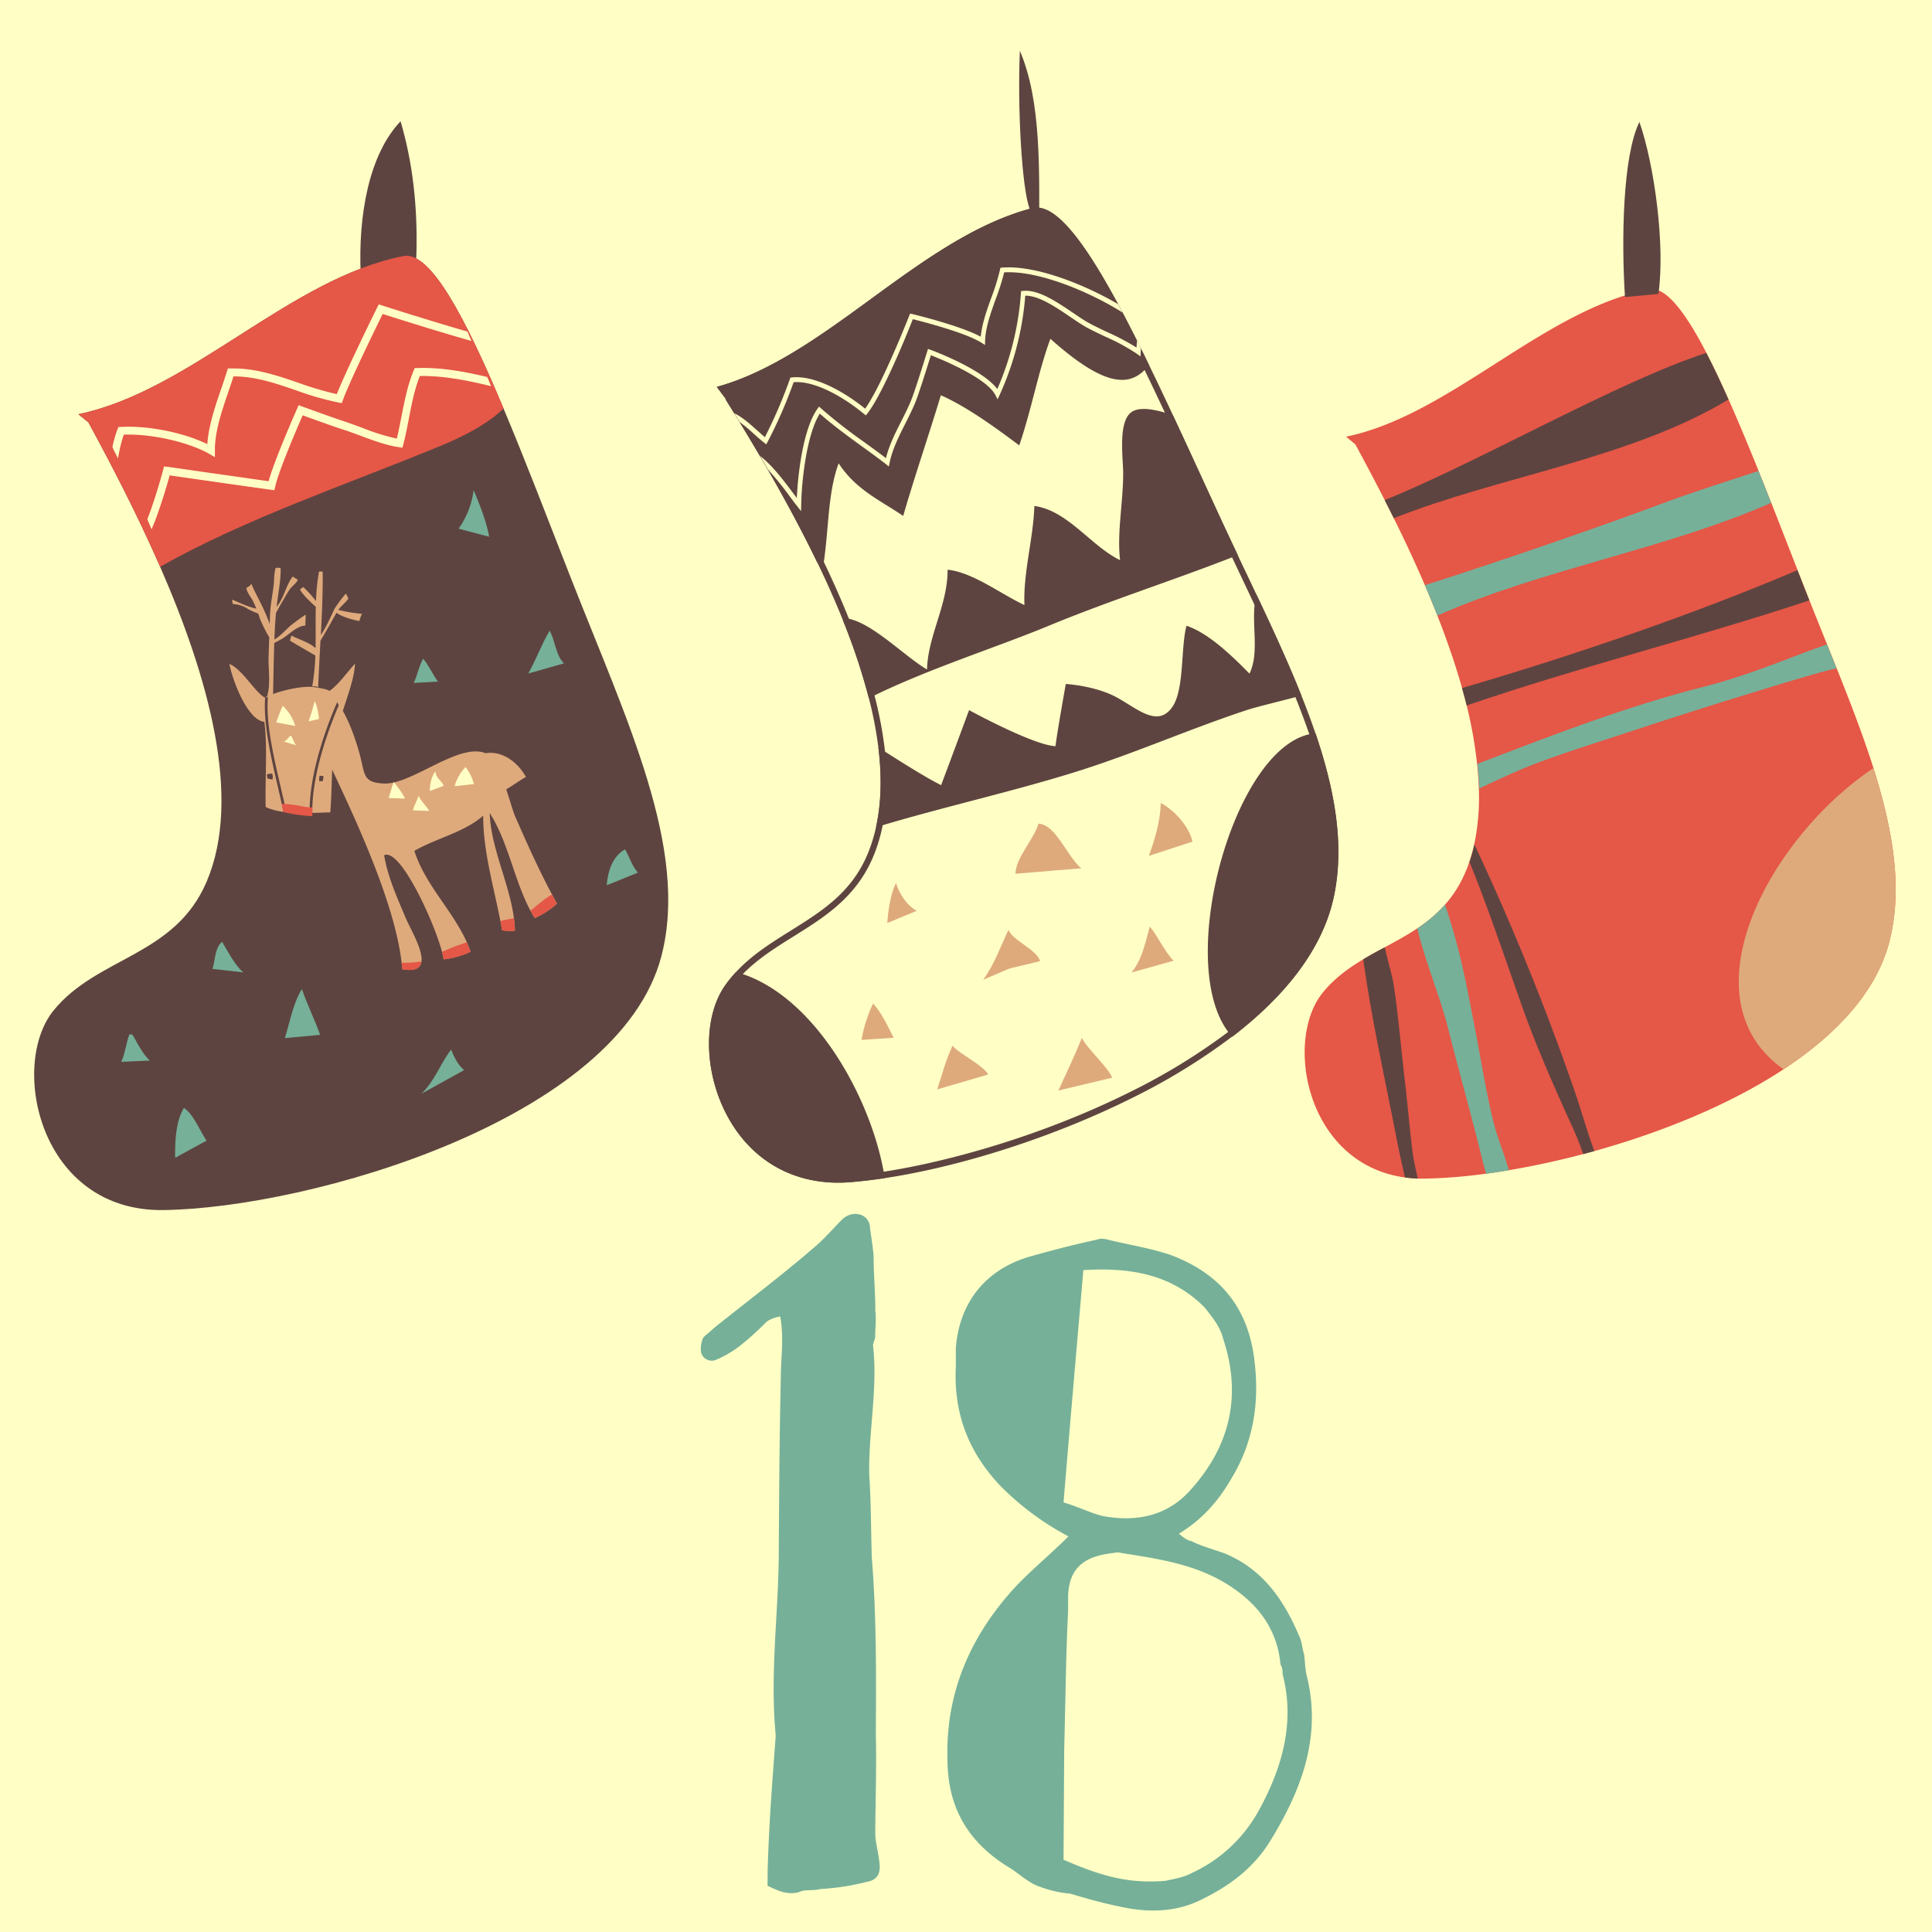 <svg xmlns="http://www.w3.org/2000/svg" viewBox="0 0 832.5 832.5"><defs><style>.cls-1{fill:#ffffc5;}.cls-2{fill:#e55747;}.cls-3{fill:#5e4440;}.cls-4{fill:#deaa7c;}.cls-5{fill:#76b099;}</style></defs><g id="Layer_2" data-name="Layer 2"><g id="Layer_1-2" data-name="Layer 1"><rect class="cls-1" width="832.5" height="832.5"/><path class="cls-2" d="M814.1,405.89c-5.62,21.59-22.87,39.94-45.56,54.87C744.94,476.28,715.46,488.09,687,496l-4.83,1.31h0c-11,2.9-21.8,5.22-32,6.93-3.35.57-6.64,1.07-9.84,1.5a222.11,222.11,0,0,1-26.21,2.12c-1.09,0-2.16,0-3.22,0a54.73,54.73,0,0,1-5.56-.49c-42.44-5.89-52.12-58.88-35.43-79.56,5-6.17,11.06-10.58,17.49-14.43,3-1.81,6.13-3.49,9.24-5.17,4.75-2.57,9.52-5.14,14-8.13a61,61,0,0,0,12-10.25,50.26,50.26,0,0,0,8.7-13.78q1-2.25,1.76-4.6a70.83,70.83,0,0,0,2.12-7.53,96.88,96.88,0,0,0,2-24.21c-.11-3.47-.37-7-.76-10.58h0A187.9,187.9,0,0,0,632,304q-.93-3.75-2-7.52c-2.93-10.4-6.58-20.89-10.64-31.25q-2.6-6.58-5.38-13.07c-4.27-9.94-8.82-19.64-13.39-28.86-1.31-2.65-2.62-5.27-3.93-7.83-4.35-8.55-8.65-16.61-12.65-24l-4-3.3c45-9.28,85-54.64,130.58-63.52,7-1.37,15.45,9.52,24.69,27.37,3.1,6,6.29,12.74,9.56,20.09,4.2,9.44,8.52,19.84,12.93,30.78q2.71,6.75,5.47,13.75c3.74,9.5,7.53,19.25,11.33,29l3.35,8.55q.87,2.25,1.76,4.47c2.52,6.36,5.06,12.66,7.57,18.88h0q2.1,5.2,4.16,10.36c5.92,14.82,11.47,29.2,15.87,43.07C815.81,358.08,820,383.19,814.1,405.89Z"/><path class="cls-3" d="M700.2,128c-1.56-24.25-1.05-60.68,6.23-75.45,6.54,18.85,11.14,53.37,8.19,74.11Z"/><path class="cls-4" d="M814.1,405.89c-5.62,21.59-22.87,39.94-45.56,54.87C725,430.13,762.63,360.7,807.24,331,815.81,358.08,820,383.19,814.1,405.89Z"/><path class="cls-3" d="M744.8,172.15c-42.27,25.53-99.58,33.31-144.2,51.16-1.31-2.65-2.62-5.27-3.93-7.83,40.6-16.37,100-50.88,138.57-63.42C738.34,158.05,741.53,164.8,744.8,172.15Z"/><path class="cls-5" d="M763.2,216.68c-45.53,20-98.91,28.64-143.83,48.56q-2.6-6.58-5.38-13.07c34.77-11.09,76.43-25.54,102.66-35.36,13.55-5.07,27.45-9.34,41.08-13.88Q760.45,209.68,763.2,216.68Z"/><path class="cls-3" d="M779.64,258.71C730.54,275,680.63,287.3,632,304q-.93-3.75-2-7.52c46.8-13.68,99-31.39,144.52-50.8l3.35,8.55Q778.75,256.49,779.64,258.71Z"/><path class="cls-5" d="M791.37,288c-2.31.52-4.59,1.05-6.78,1.67-10.43,2.9-20.77,6.14-31.14,9.31q-24.09,7.37-47.92,15.25c-13.9,4.62-28,8.93-41.76,14-8.62,3.17-16.95,7.11-25.26,11l-1.13.5c-.11-3.47-.37-7-.76-10.58h0c31.43-12.05,64.54-24.93,97.6-33.23,15.42-3.86,29.87-9.66,44.69-15.25,2.74-1,5.54-2,8.3-3Q789.31,282.8,791.37,288Z"/><path class="cls-3" d="M610.93,507.84a54.73,54.73,0,0,1-5.56-.49c-1.21-5.51-2.49-11-3.5-16.25-4.93-25.62-10.85-51.68-14.44-77.74,3-1.81,6.13-3.49,9.24-5.17,1.5,6.42,3.36,12.67,3.94,16.57,2,13.36,3.09,27,4.69,40.45,1.24,10.37,2.05,20.81,3.38,31.18C609.12,499.84,610,503.77,610.93,507.84Z"/><path class="cls-5" d="M650.2,504.26c-3.35.57-6.64,1.07-9.84,1.5-1.31-4.52-2.38-9.12-3.52-13.59-4.14-16.29-8.69-32.55-12.8-48.89-3.42-13.59-9.81-28.56-13.34-43.22a61,61,0,0,0,12-10.25c1.07,3.46,2.19,6.89,3.21,10.32,4.46,15,7.19,30.4,10.16,45.76,2.52,13.05,4.55,26.24,7.85,39.08C645.34,490.31,648.19,497.33,650.2,504.26Z"/><path class="cls-3" d="M687,496l-4.83,1.31h0c-2.08-6.53-5.17-12.85-7.87-18.84-6.72-14.95-13.18-29.95-18.65-45.42-7.24-20.43-14.28-41.45-22.44-61.64a70.83,70.83,0,0,0,2.12-7.53,1088.11,1088.11,0,0,1,43.15,106.18C681.32,478.24,683.81,487.37,687,496Z"/><path class="cls-3" d="M575,385.33c-4.88,24.63-22.84,45.16-44,61.41a27,27,0,0,1-1.74-2.08c-22.73-30,1.93-121,34.94-128.27a20.22,20.22,0,0,1,2.67-.39C575.15,340.41,579.28,363.67,575,385.33Z"/><path class="cls-3" d="M566.83,316c-1.82-5.38-3.86-10.82-6.06-16.3-5.65-14.17-12.36-28.68-19.34-43.46l-4.13-8.73q-2-4.11-3.95-8.33c-2.28-4.83-4.59-9.73-6.85-14.63q-3.64-7.87-7.26-15.75c-4.73-10.26-9.36-20.31-13.87-30-3.5-7.48-6.93-14.72-10.28-21.61-20.25-41.63-37.64-70.86-50.41-67.51-24.57,6.44-47.27,23-69.21,39-21.27,15.53-43.27,31.6-66.61,38l3.93,5.22-.16.11c13.1,21,27.49,45.33,39.54,70.35h0c4.05,8.38,7.83,16.84,11.2,25.28a268,268,0,0,1,11,33.1A172,172,0,0,1,378.48,322h0c1.51,12.19,1.34,23.78-1,34.42a72.71,72.71,0,0,1-2.51,8.72c-6.71,18.69-20.13,27.06-34.33,35.93-8.19,5.11-16.6,10.36-23.49,17.78a56.63,56.63,0,0,0-4.59,5.62c-9.62,13.52-9.37,37.07.63,56,9.51,18,25.9,28.35,45.65,29.1a64,64,0,0,0,7.3-.15c4.81-.38,9.86-1,15.09-1.76,33.33-5,73.87-18.08,107.51-35a267.32,267.32,0,0,0,42.22-26c21.2-16.25,39.16-36.78,44-61.41C579.28,363.67,575.15,340.41,566.83,316Zm5.57,68.77c-4.73,23.94-22.36,44-43.18,59.89a264.87,264.87,0,0,1-41.62,25.55c-37.12,18.62-77.71,30.18-106.83,34.69-5.37.83-10.34,1.42-14.83,1.77-21.91,1.71-40.3-8.32-50.44-27.53-9.51-18-9.85-40.3-.81-53a52.74,52.74,0,0,1,5.36-6.38c6.48-6.63,14.32-11.53,21.95-16.29,14-8.72,28.41-17.74,35.44-37.33a72.83,72.83,0,0,0,2.92-10.56,104.57,104.57,0,0,0,1-31.72,172.14,172.14,0,0,0-4.55-24.23,271.84,271.84,0,0,0-11-33c-3.28-8.17-6.91-16.35-10.8-24.46h0c-12-25.15-26.42-49.57-39.6-70.71C338,164.32,356.26,146.14,377,131c21.76-15.87,44.24-32.29,68.35-38.61,6.7-1.75,16.94,9.5,30.46,33.43,5.55,9.85,11.36,21.23,17.39,33.62,2.86,5.88,5.76,12,8.72,18.28,4.87,10.37,9.86,21.21,14.94,32.26q3.63,7.88,7.27,15.76c2.24,4.83,4.5,9.65,6.75,14.4q2.05,4.33,4.07,8.59l5.67,12C547,274.21,553,287.46,558.19,300.4c2.16,5.39,4.17,10.72,6,16C572.46,340.59,576.61,363.55,572.4,384.77Z"/><path class="cls-3" d="M443.67,89.94c-3.35-8.82-5.29-42.92-4.21-68.06,9.4,22,8.34,51.65,8.32,81.72Z"/><path class="cls-3" d="M495.09,157.24a22.17,22.17,0,0,1-1.91,2.21c-7.62,7.7-18.93,5.86-40.56-13.46-5.23,14.09-8.2,30.76-13.43,45.93-9.87-7.42-22.76-16.78-33.77-21.6-5.27,17.43-11.14,34.43-16.24,52-9.91-6.78-20.29-11.18-27.8-22.66-4.65,12.42-4.24,27.92-6.4,42.51h0c-.11.76-.23,1.51-.35,2.27l-2.46-2h0c-6.58-13.67-13.86-27.13-21.25-39.95h0c-1.15-2-2.3-4-3.46-5.94Q323,189,318.67,181.85l-2.31-3.76q-1.87-3-3.73-6l.16-.11-3.93-5.22c23.34-6.39,45.34-22.46,66.61-38,21.94-16,44.64-32.58,69.21-39,9.88-2.59,22.52,14.31,37.11,41.37l1.91,3.57q3,5.78,6.2,12.06l1.7,3.42C492.75,152.47,493.92,154.83,495.09,157.24Z"/><path class="cls-3" d="M381.23,507.66c-5.23.79-10.28,1.38-15.09,1.76a64,64,0,0,1-7.3.15c-19.75-.75-36.14-11.08-45.65-29.1-10-18.9-10.25-42.45-.63-56a56.63,56.63,0,0,1,4.59-5.62c1,.27,2,.55,2.9.88,31.09,10.4,54.77,52.49,60.72,85.14C380.94,505.83,381.09,506.75,381.23,507.66Z"/><path class="cls-3" d="M533.35,239.18c-.82.33-1.66.65-2.49,1-26.13,10.19-53.2,18.81-78.53,29.29-23.34,9.66-50.76,18.19-75.55,30.19l-2.39,1.18a268,268,0,0,0-11-33.1c.1-.46.2-.92.28-1.38a13.39,13.39,0,0,1,2.13.28c10.59,2.22,24.2,16.33,33.65,21.84.37-14.53,8.93-27.81,8.88-43,11,1.2,22.8,10.43,33.1,15.24-.58-13.89,3.82-28.53,4.28-42.69,14.34,1.9,24.33,17.21,36.93,23.34-1.41-11.83,1.41-25.46,1.33-37.59,0-6.67-2.54-23.18,4.33-26.66,3-1.52,7.89-1,13.62.67,1.13.33,2.28.7,3.47,1.12,4.51,9.64,9.14,19.69,13.87,30q3.62,7.86,7.26,15.75C528.76,229.45,531.07,234.35,533.35,239.18Z"/><path class="cls-3" d="M560.77,299.7l-2.58.7c-8.44,2.27-16.35,4.06-21.14,5.64-24.73,8.16-48.38,18.7-73.28,26.48-27,8.45-55.81,14.85-83.41,23.06-1,.29-1.93.57-2.88.87,2.34-10.64,2.51-22.23,1-34.42l2.85,1.83c7.71,4.95,18.52,11.7,24.19,14.45,2.28-5.94,12.06-32.32,12.06-32.32s27.36,15,37.22,15.55c.75-6.19,4.45-26.81,4.45-26.81s12.8.69,22.21,5.91c8.75,4.85,17.37,12.91,23.61,4.12,5.38-7.59,3.63-25.72,6.2-35.12,9.57,3.18,19.69,13.07,27.14,20.63,4.11-8.55,1.16-19.83,2.19-29.55a26.44,26.44,0,0,1,.83-4.48C548.41,271,555.12,285.53,560.77,299.7Z"/><path class="cls-1" d="M491.6,150.15c0,.53-.06,1-.08,1.56l-.06,1.88L490,152.52a87,87,0,0,0-13.57-7.39c-2.64-1.24-5.37-2.53-7.95-3.92-2.19-1.18-4.69-2.88-7.34-4.68-6.38-4.32-13.56-9.19-19.36-9.12a126.77,126.77,0,0,1-11.07,42.83l-.85,1.83-.92-1.79c-3.82-7.51-23.27-15.44-27.83-17.21-1.15,3.72-5.06,16.26-6.6,20.08-1.3,3.2-2.9,6.36-4.44,9.43-2.73,5.4-5.56,11-6.75,16.87L383,201l-1.24-1c-3.39-2.63-6.92-5.18-10.34-7.65-6.08-4.42-12.37-9-18.18-14.12-5.47,8.72-7.8,28-8,39.21l-.06,2.82-1.71-2.19c-1-1.25-2-2.63-3.1-4.09a130.46,130.46,0,0,0-9.39-11.58h0c-1.15-2-2.3-4-3.46-5.94,5.43,4.25,10.3,10.76,14.42,16.26l1.41,1.88c.51-11,2.83-30,8.93-38.51l.64-.89.81.73a222.89,222.89,0,0,0,18.86,14.72c3,2.2,6.13,4.45,9.17,6.76,1.39-5.57,4-10.8,6.58-15.86,1.52-3,3.1-6.15,4.36-9.27,1.75-4.32,6.81-20.76,6.87-20.93l.3-1,1,.35c1,.35,22.46,8.35,28.87,16.94a125.12,125.12,0,0,0,10.18-41.34l.06-.87.84-.08c6.6-.67,14.49,4.68,21.46,9.4,2.61,1.77,5.07,3.44,7.17,4.57,2.53,1.37,5.24,2.64,7.86,3.87a99.89,99.89,0,0,1,12.41,6.58q.11-1.5.27-3.09Z"/><path class="cls-1" d="M483.7,134.67c-13.09-8.3-35.64-18.2-51-17.31A103.44,103.44,0,0,1,429,129c-2.14,6-4.34,12.14-4.52,17.87l-.05,1.78-1.46-.93c-6.81-4.37-25.49-9.16-29.63-10.19-2,5.17-12.88,32.12-19.63,40.69l-.62.79-.77-.63c-8.62-7.14-21-14.4-30.34-13.7a198.56,198.56,0,0,1-11.25,25.78l-.57,1-.89-.71c-1.58-1.24-3.1-2.61-4.57-3.92a68.41,68.41,0,0,0-6-5l-2.31-3.76c3.58,1.75,6.63,4.5,9.63,7.19,1.16,1,2.35,2.11,3.57,3.12a207.42,207.42,0,0,0,10.78-25.07l.21-.59.61-.07c9.7-1.09,22.52,6.11,31.6,13.45,7.21-10,18.93-39.88,19.05-40.19l.32-.81.82.2c.9.21,20.78,5,29.64,9.8.5-5.55,2.55-11.28,4.55-16.85a94.67,94.67,0,0,0,3.75-12.11l.15-.75.74-.07c14.75-1.19,36.19,7.63,50,15.76Z"/><path class="cls-4" d="M371.24,448.09l13.86-.92c-2.63-5.09-5.15-10.69-8.89-14.74A59.46,59.46,0,0,0,371.24,448.09Z"/><path class="cls-4" d="M456.05,469.92l23.17-5.54c-1.25-4-11.46-13.21-13-17.21C463.09,454.79,459.51,462.43,456.05,469.92Z"/><path class="cls-4" d="M423.62,422.2l11.31-4.85,13.25-3.19c-1.37-5-11.88-8.84-13.63-13.5C431.09,407.9,428.4,415.75,423.62,422.2Z"/><path class="cls-4" d="M386.08,380.42c-2.42,5.08-3.31,11.43-3.75,17.34L395,392.47C390.64,390.06,387.48,385.08,386.08,380.42Z"/><path class="cls-4" d="M500.19,346c-.22,7.71-2.46,15.5-5.15,22.79l18.82-6.13C512.34,356.06,506.14,349.19,500.19,346Z"/><path class="cls-4" d="M447.48,354.9c-1.87,6.65-9.78,14.58-9.92,21.59l28.38-2.34C459.78,369.13,455.1,355.33,447.48,354.9Z"/><path class="cls-4" d="M495.43,399.27c-1.9,6.88-3.24,14.14-7.87,19.78L505.71,414C501.78,410,498.77,403.1,495.43,399.27Z"/><path class="cls-4" d="M403.83,469.42l22-6.42c-2.33-4.19-12.7-9-15.39-12.42C407.06,458.07,406.54,461.39,403.83,469.42Z"/><path class="cls-3" d="M285,412c-18.31,70.3-151.44,108.56-214.54,109.42C17,522.18,3.93,459.15,23,435.51,41.88,412.17,75.19,412.24,89,380c15.56-36.34.51-88.81-20-135.77-10-22.87-21.24-44.44-30.9-62.2l-4.34-3.54c48.28-10,91.23-58.63,140.11-68.14,11.58-2.26,26.65,26.5,43.12,65.71,9.38,22.3,19.21,48,29.1,73.27C270.09,310.53,297,365.91,285,412Z"/><path class="cls-3" d="M179.15,116.23l-23.54,5c-.07-1.15-.13-2.29-.19-3.44-1.09-25,3.53-51.17,17.18-65.53,5.27,17.8,7.32,36.64,6.86,56.32Q179.35,112.38,179.15,116.23Z"/><path class="cls-2" d="M217,176c-5.67,5.53-14.34,10.79-26.84,16C149.84,208.63,105.88,223.38,69,244.21c-10-22.87-21.24-44.44-30.9-62.2l-4.34-3.54c48.28-10,91.23-58.63,140.11-68.14C185.47,108.07,200.54,136.83,217,176Z"/><path class="cls-4" d="M240,389.38a36.14,36.14,0,0,1-9.54,6.21c-.67-1-1.3-2.12-1.9-3.23-6.88-12.7-9.6-29.73-17.53-42,.42,14.9,8.44,30.17,10.42,45.29a48.58,48.58,0,0,1,.43,5.36,16.33,16.33,0,0,1-5.53-.19c-.22-1.3-.46-2.6-.72-3.92-2.82-14.57-7.49-30.3-7.41-45.43-8.2,7.23-20.1,9.63-29.68,15.17,4.7,14.69,16.49,25.66,22.61,39.39.6,1.33,1.13,2.69,1.61,4.08a37.35,37.35,0,0,1-11.61,3.28,26.22,26.22,0,0,0-.7-3.31c-3.54-13.28-18.17-45-24.93-41.53,1.6,9.35,5.38,17.69,9.1,26.57,2,4.78,7.63,14,7,19.14-.36,2.8-2.58,4.39-8.28,3.37-.07-.92-.16-1.86-.28-2.82-3-26-20.13-62.33-29.93-83.17-.23,6.13-.33,12.35-.82,18.41-8.63.17-20.16,1.3-27.84-2.31-.31-13,1.11-29.65-1.17-40.41l-2.18-5c4.6-3.63,18.27-7.21,24.5-6.2,8.74,1.4,6.65,1.51,11.06,8.47,3.43,5.41,5.78,11.89,7.66,18.09,3.25,10.78,1.26,14.41,11,14.93,12.57.66,34.31-19.6,45.52-12.2,4.75,3.14,9,21.5,11.21,26.59,4.87,11.13,10.09,22.76,15.8,33.43C238.56,386.79,239.28,388.09,240,389.38Z"/><path class="cls-4" d="M115.84,301.31c-4.87-.66-10.63-12.57-17-15.24,1.47,7.78,8.19,24.92,15.46,25Z"/><path class="cls-4" d="M140.7,298.56c5.06-3.05,8.26-8.22,12.29-12.62-.56,9.12-5.07,17.62-6.87,26.46-1.3,2.53-.15-.53,0-1.33Z"/><path class="cls-1" d="M167.47,343.85h0S167.45,343.88,167.47,343.85Z"/><path class="cls-1" d="M169.71,337c-.81,1.75-2,6.48-2.24,6.86l7,.26C173.77,342.18,171.33,339.05,169.71,337Z"/><path class="cls-1" d="M187.59,332.4c-1.91,2.52-2.4,6.28-2.36,8.43l6-2.24C190,336,188,335.65,187.59,332.4Z"/><path class="cls-1" d="M177.86,349.16l7.07.27c-1-1.94-3.75-4.39-4.49-6.5C180,344.1,178.09,348.13,177.86,349.16Z"/><path class="cls-1" d="M200.62,330.53a19.21,19.21,0,0,0-4.71,8.24l8.29-.92A20.48,20.48,0,0,0,200.62,330.53Z"/><path class="cls-4" d="M209.38,324.52c7.45-1.07,13.93,4.27,17.24,10.25-3.27,1.85-6.33,4.2-9.55,6Z"/><path class="cls-3" d="M134.58,347.81c.51-16.71,7.81-35.59,11.38-43.89-.22-.46-.45-.92-.67-1.37-3.44,7.86-11.35,27.74-11.86,45.31,0,.84,0,1.68,0,2.51a63,63,0,0,1-10.31-1.52c-.16-.8-.34-1.62-.52-2.47-.51-2.28-1.08-4.74-1.67-7.29-2.88-12.37-6.46-27.77-5.49-38.6l-1.15-.1c-1,11,2.62,26.52,5.52,39,.55,2.42,1.1,4.74,1.58,6.92.24,1.1.47,2.17.68,3.19l.08.38.36.08A64.25,64.25,0,0,0,134,351.61l.63,0,0-.66C134.54,349.94,134.55,348.88,134.58,347.81Z"/><path class="cls-1" d="M119,311.27c0,.11,1.76-4.87,2.84-7.14a19.79,19.79,0,0,1,5.37,8.68Z"/><path class="cls-1" d="M122,319.45c1.3.27,2.1-1.85,3.38-2.48.82,1.31,1.27,3,2.15,4.14Z"/><path class="cls-1" d="M132.94,310.82a67.2,67.2,0,0,0,2.6-8.65c1.13,1.63,1.66,5.48,1.91,7.65Z"/><path class="cls-3" d="M139,336.67a5.83,5.83,0,0,0,.33-2.32c-.52,0-1-.06-1.56-.08l-.18.5c0,.27-.07,1-.08,1.78C138,336.58,138.52,336.63,139,336.67Z"/><path class="cls-3" d="M117.37,335.89a3.4,3.4,0,0,0-.13-2.55c-.68.05-1.36.12-2,.19L115,334c.08.44.16.92.25,1.42A11.63,11.63,0,0,0,117.37,335.89Z"/><path class="cls-4" d="M115.72,283.26c-.15,4.26,1,12.21-.65,16.65.21,0,.42,0,.66,0a2.27,2.27,0,0,1,.46,0c.5-.06,1-.15,1.48-.24.15-7.48.24-14.9.5-22.38v-.22c1.26-.7,2.73-1.4,3.85-2.11,2.56-1.64,6.4-5.52,9.51-5.34.13-1.58.13-3.2.23-4.8-2.1,1.35-4.17,2.92-6.18,4.47-1.77,1.36-5,5.12-7.34,6.22.14-3.86.35-7.68.7-11.5.87-1.41,1.87-3.34,2.65-4.63,1.09-1.83,2.09-3.74,3.31-5.48.95-1.36,3-2.73,3.41-4.13a20.68,20.68,0,0,1-2.18-1.35c-2.86,3.63-3.8,9.42-6.85,12.91l-.09.28c0-.41.08-.82.13-1.23.6-5,1.74-10.62,1.61-15.56a4.6,4.6,0,0,0-2.15-.08c-.75,2.42-.58,5.27-.9,7.82-.55,4.32-1.4,8.5-1.54,12.89l-.12,3.48a72.13,72.13,0,0,0-3.94-9.1c-1.32-2.78-2.82-5.35-3.92-8.21a6.11,6.11,0,0,1-2.17,1.69c.06,1.79,1.85,3.79,2.7,5.45.58,1.15,1.1,2.32,1.57,3.5-3.2-.56-8.31-3-10.39-3.88a5.76,5.76,0,0,0,.28,1.9,12.86,12.86,0,0,1,6.56,2.18,38.14,38.14,0,0,0,4.37,1.94c.28.8.55,1.6.81,2.41a64,64,0,0,0,3.93,7.81Z"/><path class="cls-4" d="M145.79,262.81c1.26-1.89,3.26-3.12,4.32-4.93-.27-.63-.73-1.47-1.08-2.11a65.36,65.36,0,0,0-4.33,5.69c-.19.29-.37.58-.55.88-.1,0-3.52,8.07-5.9,11.28.49-9.08.89-18.18.8-27.27a3.75,3.75,0,0,0-1.6,0,90.54,90.54,0,0,0-1.29,12.64,57,57,0,0,0-5.41-6,3.6,3.6,0,0,0-1.47,1.12c1.82,3.08,6.8,7.34,6.8,7.34-.14,5.76,0,11.57-.09,17.36l-.14.44c-2.27-2.42-8-4-10.24-5.41-.23.63-.51,1.61-.66,2.2,2.67,1.67,10.94,6.42,10.94,6.42a90.17,90.17,0,0,1-1.36,13.31c.43,0,.86,0,1.3,0a1.89,1.89,0,0,1,1.26.51c.26-6.72.65-13.45,1-20.19,1.15-1.94,2.37-4.05,2.79-4.77,1.42-2.4,2.73-4.91,4.15-7.3,2.3,1.86,7.69,3.24,9.81,3.59A13.88,13.88,0,0,1,156,264.5,66.28,66.28,0,0,1,145.79,262.81Z"/><path class="cls-2" d="M181.59,414.3c-.36,2.8-2.58,4.39-8.28,3.37-.07-.92-.16-1.86-.28-2.82A48.62,48.62,0,0,0,181.59,414.3Z"/><path class="cls-2" d="M202.75,410.15a37.35,37.35,0,0,1-11.61,3.28,26.22,26.22,0,0,0-.7-3.31c2.54-.91,5-2.27,7.61-3,.43-.12,1.84-.71,3.09-1.08C201.74,407.4,202.27,408.76,202.75,410.15Z"/><path class="cls-2" d="M221.87,401.05a16.33,16.33,0,0,1-5.53-.19c-.22-1.3-.46-2.6-.72-3.92a40.61,40.61,0,0,1,5.82-1.25A48.58,48.58,0,0,1,221.87,401.05Z"/><path class="cls-2" d="M240,389.38a36.14,36.14,0,0,1-9.54,6.21c-.67-1-1.3-2.12-1.9-3.23,2-1.31,5.83-5.11,9.31-6.89C238.56,386.79,239.28,388.09,240,389.38Z"/><path class="cls-2" d="M134.58,351.65l-.63,0a64.25,64.25,0,0,1-11.47-1.67l-.36-.08-.08-.38c-.21-1-.44-2.09-.68-3.19l1.21.09a60,60,0,0,1,6.45.78,31.79,31.79,0,0,0,4.41.7,7.27,7.27,0,0,0,1.15-.05c0,1.07,0,2.13,0,3.18Z"/><path class="cls-5" d="M79.25,477.38c-3.58,5.92-3.87,14.67-3.78,21.51L89,491.5C86,487.2,83.64,480.41,79.25,477.38Z"/><path class="cls-5" d="M57.18,446a2.29,2.29,0,0,0-1.42-.29c-1.38,3.8-1.83,8.06-3.49,11.83L64.61,457C61.49,454.22,59.37,449.78,57.18,446Z"/><path class="cls-5" d="M122.74,447.32l15.2-1.41c-2.36-6.65-5.58-13-7.84-19.72C126.33,432.06,124.8,440.91,122.74,447.32Z"/><path class="cls-5" d="M95.71,405.82c-3.17,2.57-2.94,7.93-4.15,11.67L104.77,419C101.16,415.77,98.35,410.3,95.71,405.82Z"/><path class="cls-5" d="M194.38,452.28c-4.62,6-7.09,13.63-12.79,19L200,461.1C197.37,458.94,195.68,455.57,194.38,452.28Z"/><path class="cls-5" d="M236.83,271.77c-3.43,5.83-5.87,12.47-9.17,18.44L243,285.85C239.4,282.27,239.24,275.92,236.83,271.77Z"/><path class="cls-5" d="M182.36,283.84c-1.8,3-2.43,7.07-4.11,10.44l10.45-.6C186.32,290.44,184.89,286.89,182.36,283.84Z"/><path class="cls-5" d="M197.61,227.81l13.14,3.46c-1.06-6.43-4.21-14.23-6.67-20.07A36.35,36.35,0,0,1,197.61,227.81Z"/><path class="cls-5" d="M269.35,366c-5.2,2.73-7.52,9.41-7.9,15.45L274.9,376C272.43,373.45,271.36,369.49,269.35,366Z"/><path class="cls-1" d="M201.44,142.88c-15.13-4.32-36.66-11.2-36.93-11.29l-1.33-.42-.63,1.28c-.58,1.16-13.51,27.39-17.41,37.38a138.31,138.31,0,0,1-16.59-4.9c-9.23-3.16-18.77-6.42-29.21-6.15l-1.17,0L97.81,160c-.74,2.39-1.58,4.85-2.47,7.46-2.59,7.53-5.48,16-6,23.92-10.23-5-25.71-8.12-37.34-7.4L51,184l-.38,1a56.12,56.12,0,0,0-2.18,7.59c.19.44.38.87.56,1.3l1.86,3.7a62.59,62.59,0,0,1,2.47-10.3c11.75-.45,27.69,3.1,36.85,8.28L92.6,197l0-2.93c-.07-8.14,3-17,5.88-25.5.76-2.21,1.48-4.32,2.14-6.39,9.41,0,17.93,2.92,26.93,6a127.46,127.46,0,0,0,18.38,5.28l1.36.25.48-1.35c2.66-7.48,14.27-31.27,17.12-37.07,5.34,1.7,25.06,7.94,38.28,11.63C202.56,145.59,202,144.24,201.44,142.88Z"/><path class="cls-1" d="M209.94,162.43c-10-2.36-20.22-4.22-30.25-3.83l-1,0-.41,1c-2.71,6.51-4,13.42-5.33,20.11C172.29,183,171.7,186,171,189a92,92,0,0,1-14.7-4.58c-2.77-1-5.63-2.09-8.4-3-3.47-1.08-17.65-6.25-17.8-6.3l-1.41-.52-.63,1.42c-.42.95-9.74,22-12.32,31.33-10.84-1.51-43.27-6.16-43.61-6.21L70.67,201l-.38,1.46c0,.08-2.18,8.27-5,16.38-.64,1.86-1.25,3.48-1.81,4.92.62,1.44,1.23,2.87,1.82,4.31.95-2.17,2-4.8,3.09-8,2.17-6.22,4-12.48,4.71-15.24,6.77,1,35.67,5.12,43.65,6.21l1.49.21.33-1.53c1.51-6.83,9.54-25.46,11.85-30.76,3.73,1.36,13.61,4.93,16.52,5.84,2.69.84,5.38,1.84,8.23,2.9,5.51,2.05,11.21,4.18,16.81,5l1.43.21.39-1.46c.94-3.56,1.66-7.34,2.37-11,1.18-6.16,2.41-12.52,4.71-18.41,10.09-.22,20.49,1.87,30.72,4.35C211.06,165,210.5,163.73,209.94,162.43Z"/><path class="cls-5" d="M330.79,805.45c.56-19.41,2-37.93,3.43-56.9v-1.32c-2.48-26,1.19-51.61,1.35-77.64.15-25.58.3-50.73.9-76.75,0-7.94,1.42-16.32-.29-25.59-2.2.43-4.85,1.29-6.18,2.61a117.61,117.61,0,0,1-10.64,9.64,45.57,45.57,0,0,1-11.06,6.55,4.75,4.75,0,0,1-6.15-3.12,11.12,11.12,0,0,1,.92-6.62c1.33-1.31,3.1-2.62,4.43-3.94C321.67,561,336.29,550,350,538.21c4.87-3.94,8.87-8.77,12.86-12.71s10.6-3,11.89,2.27c.42,4,1.27,8.39,1.68,13.25,0,7.94.79,15.89.74,23.83.43,3.09,0,7-.06,11,0,1.33-.9,2.65-.91,4,2.1,18.54-2,37-1.65,55.58.81,11.91.74,23.82,1.11,35.74,2.05,25.16,1.89,51.18,1.74,76.33.36,13.68-.17,28.23-.25,42.35,0,4,1.27,7.95,1.69,11.92.85,5.3-.49,8.38-5.78,9.23a102.54,102.54,0,0,1-19.86,3c-2.65.87-6.17,0-8.82,1.27-4.42,1.3-8.38-.05-13.65-2.73C330.77,809.42,330.78,807.21,330.79,805.45Z"/><path class="cls-5" d="M431.39,640.61c-14-14.64-20.53-31.45-19.52-51.73,0-2.65,0-5.3,0-7.94,1.44-19.41,12.55-33.9,32-39.52,9.27-2.59,19-5.18,29.14-7.32.44-.44,2.64-.43,4,0,9.25,2.26,18.5,3.64,27.74,6.78,21.11,8.07,33.36,22.7,35.87,46.1,2.1,17.66-.65,34.41-9.56,49.35-5.79,10.12-12.45,18-23.07,24.57,1.76,1.34,3.07,2.67,5.28,3.12,4.39,2.23,9.67,3.59,14.51,5.38,16.27,6.72,25.45,20,32,35.49,1.3,2.65,1.29,5.3,2.16,8,.42,3.09.4,6.62,1.26,9.71,6.45,26.51-2.94,49.84-16.3,71.38-7.56,11.86-18.19,19.3-30.12,25-11.05,5.23-23,5.16-34.84,2.44-6.61-1.36-13.21-3.17-20.69-5.42a51,51,0,0,1-13.64-3.17c-4-1.35-7.91-4.9-11.86-7.57-18-10.69-27.62-25.75-27.49-47.81-.71-28.24,10-52.88,29.54-73.94,6.65-7,14.63-13.59,22.61-21.48A120.91,120.91,0,0,1,431.39,640.61ZM475,653.22c14.53,2.74,28.21.17,38.42-11.68,16.42-18.43,21.84-40,13.61-64.77-1.29-5.3-4.79-9.29-7.85-13.28-14.46-14.64-32.52-17.4-52.36-16.2-2.85,33.08-5.69,65.7-8.54,100.1C464.4,649.19,469.68,651.87,475,653.22Zm27.27,157.22c3.53-.86,7.5-1.28,11.48-3.46a62.88,62.88,0,0,0,28.37-26.3c10.25-18.47,16.1-38.28,10.5-59.49a6.58,6.58,0,0,0-.86-4c-1.24-13.68-8.23-24.31-19.64-32.32-14.93-10.68-32.11-13-49.28-15.74a5,5,0,0,0-2.65,0c-11.46,1.25-19.42,5.17-19.94,18.41,0,2.2,0,4.85,0,6.61-1,19.85-1.12,39.7-1.68,59.55q-.15,23.82-.29,47.65C475.79,809,487.24,811.68,502.23,810.44Z"/></g></g></svg>